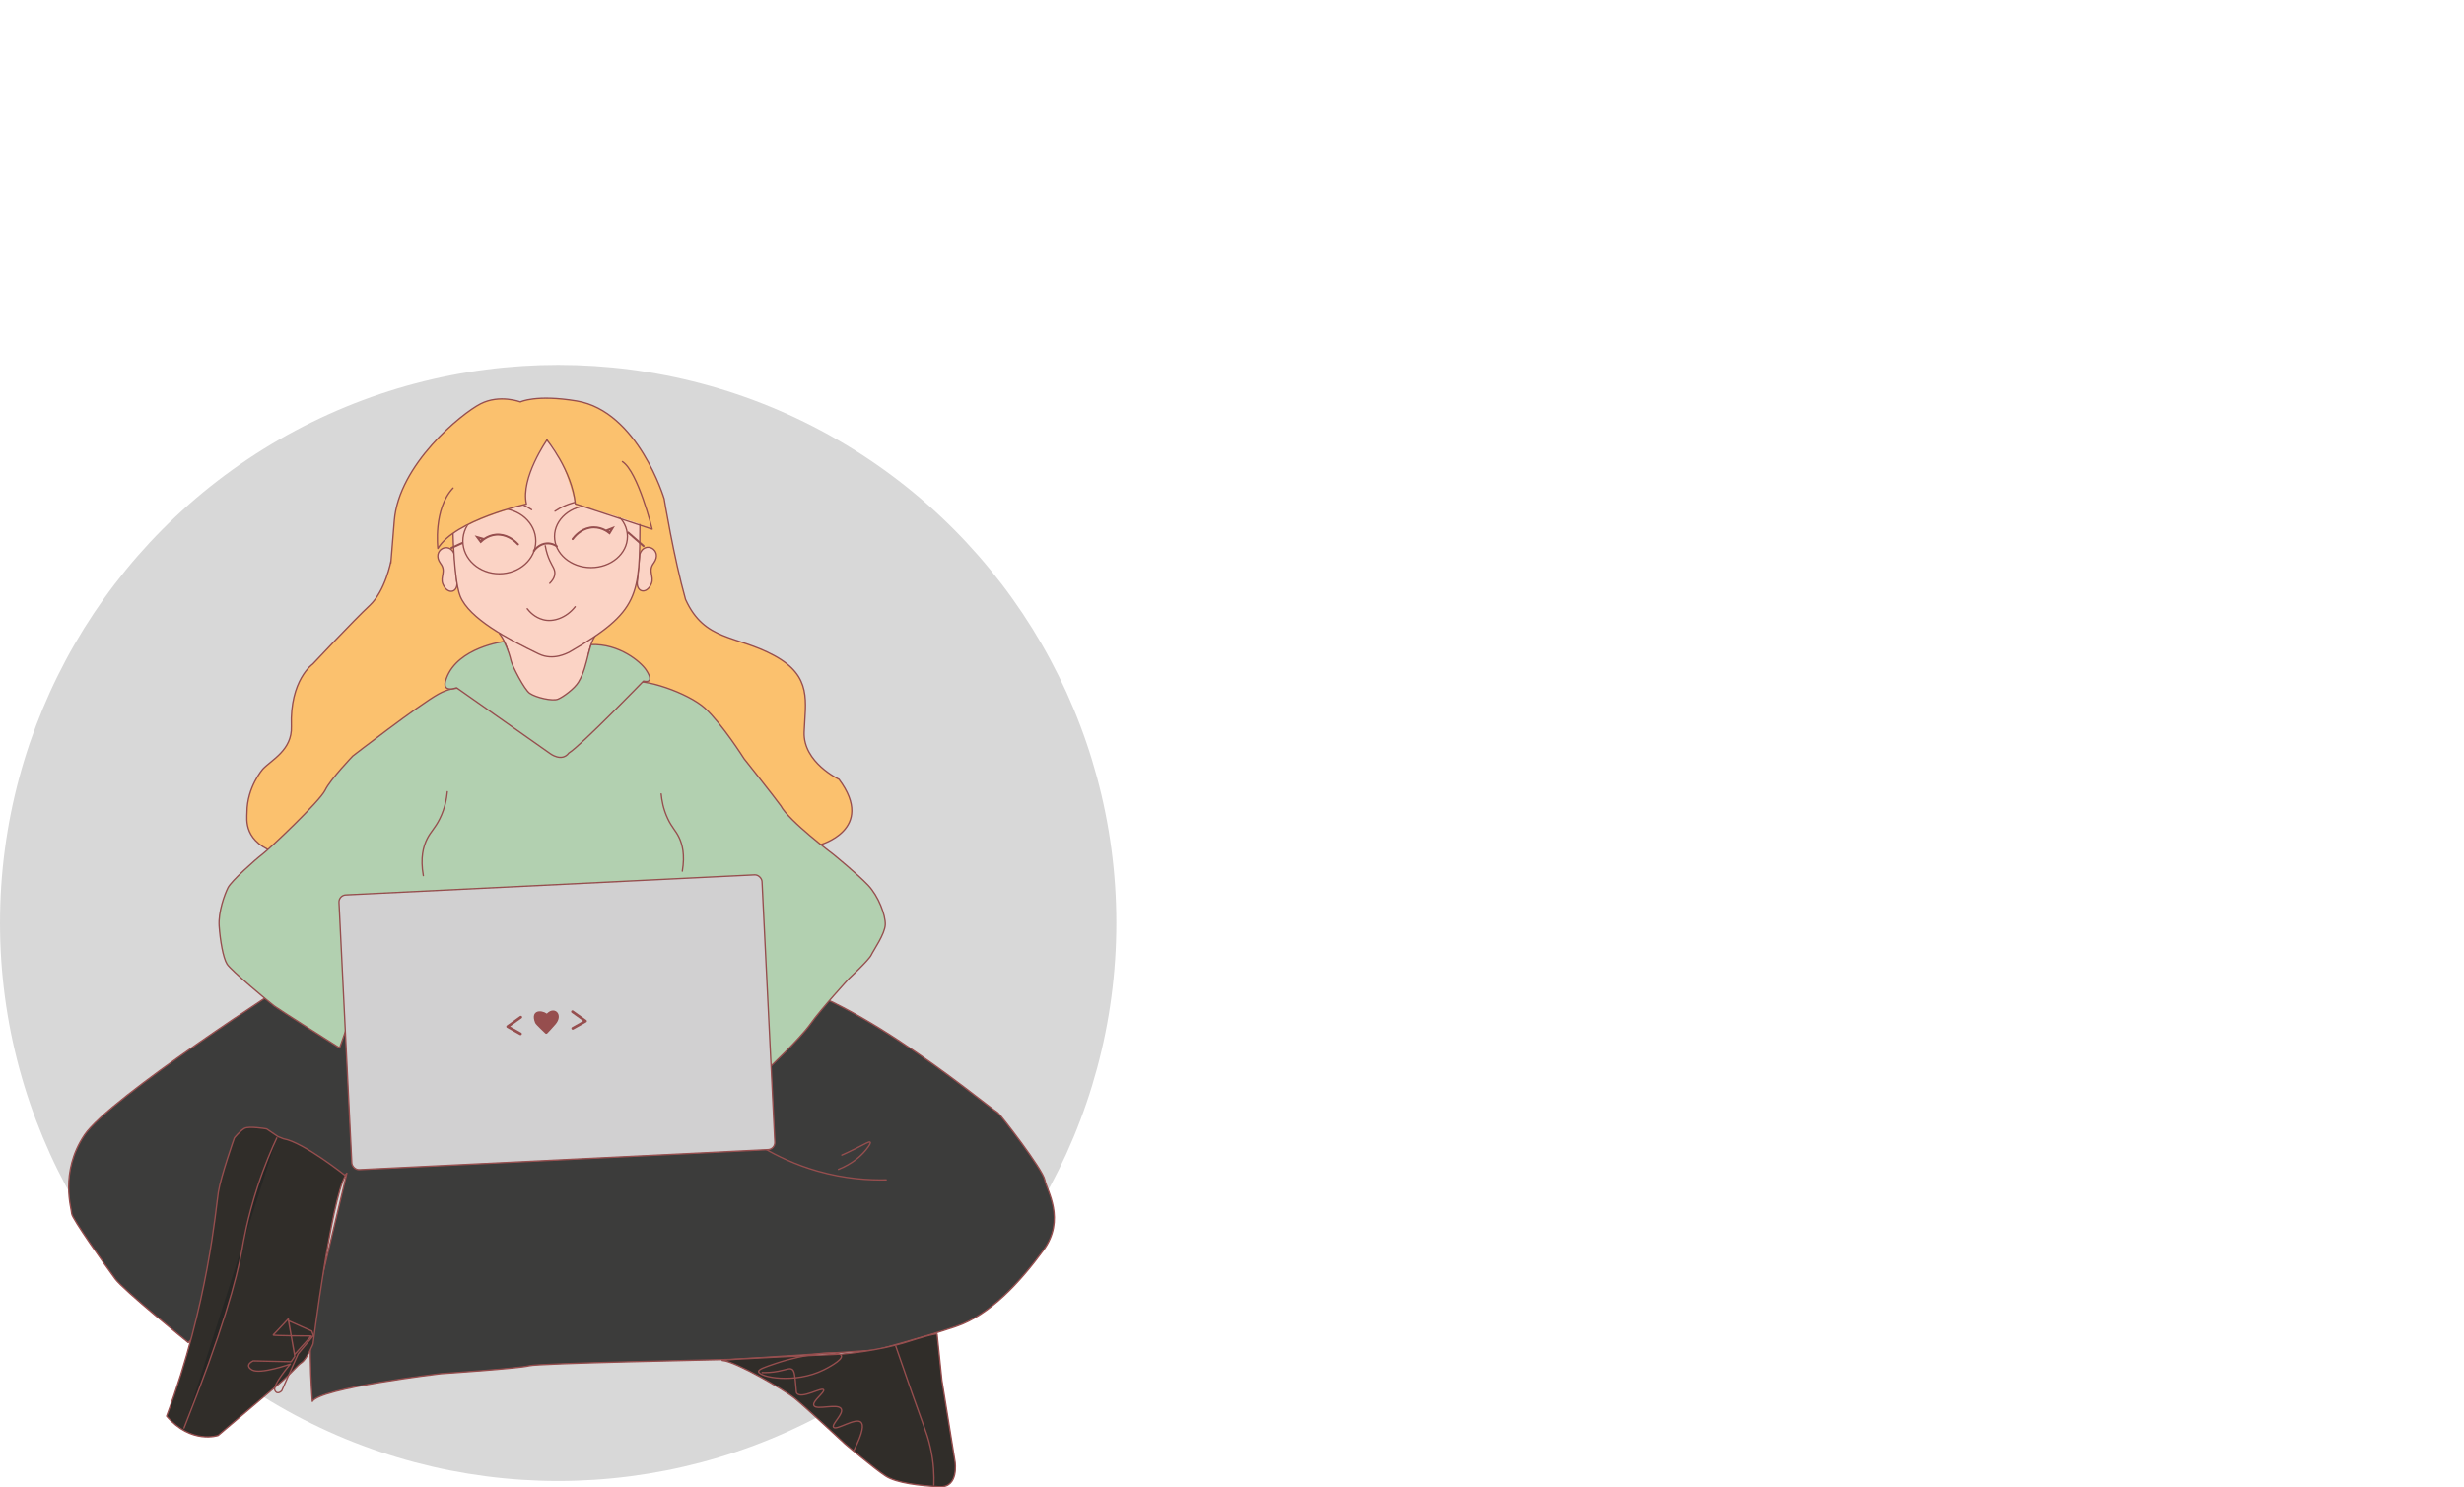 <?xml version="1.0" encoding="UTF-8"?>
<svg xmlns="http://www.w3.org/2000/svg" width="322.15mm" height="194.51mm" viewBox="0 0 913.18 551.37">
  <defs>
    <style>
      .cls-1 {
        fill: #d8d8d8;
      }

      .cls-2, .cls-3, .cls-4, .cls-5, .cls-6, .cls-7, .cls-8, .cls-9, .cls-10, .cls-11, .cls-12, .cls-13 {
        stroke: #964e4e;
        stroke-linecap: round;
      }

      .cls-2, .cls-3, .cls-4, .cls-5, .cls-6, .cls-7, .cls-9, .cls-10, .cls-11, .cls-12, .cls-13 {
        stroke-linejoin: round;
      }

      .cls-2, .cls-3, .cls-8, .cls-10 {
        fill: none;
      }

      .cls-3, .cls-8 {
        stroke-width: .75px;
      }

      .cls-4 {
        fill: #b2d0b0;
      }

      .cls-4, .cls-6, .cls-7, .cls-9, .cls-10, .cls-11, .cls-12, .cls-13 {
        stroke-width: .5px;
      }

      .cls-5 {
        fill: #964e4e;
      }

      .cls-6 {
        fill: #d1d0d1;
      }

      .cls-7 {
        fill: #262624;
      }

      .cls-8 {
        stroke-miterlimit: 10;
      }

      .cls-9, .cls-14 {
        fill: #fbc16e;
      }

      .cls-11 {
        fill: #fbd3c5;
      }

      .cls-12 {
        fill: #3c3c3b;
      }

      .cls-13 {
        fill: #302d29;
      }
    </style>
  </defs>
  <g id="Calque_24" data-name="Calque 24">
    <circle class="cls-1" cx="206.86" cy="342.11" r="206.86"/>
  </g>
  <g id="hair">
    <g id="Calque_22" data-name="Calque 22">
      <path class="cls-9" d="m192.87,148.99s-7.67-2.92-14.76.69-30.32,22.5-31.98,43.34-1.25,15-1.25,15c0,0-2.08,11.04-7.92,16.46-5.83,5.42-21.05,21.67-21.05,21.67,0,0-8.54,5.84-7.92,23.13.31,8.75-7.29,12.29-10.63,15.84,0,0-5.83,6.69-5.83,16.04,0,2.29-1.67,11.25,12.09,15.42s200.03-3.33,200.03-3.33c0,0,21.25-5.63,7.29-24.38,0,0-13.34-6.25-12.92-17.5s3.13-20.63-11.04-28.34c-14.17-7.71-25.84-5.21-32.92-20.84-4.38-15.63-7.92-37.3-7.92-37.3,0,0-9.71-32.47-32.44-36.26-15-2.5-20.84.35-20.84.35Z"/>
    </g>
  </g>
  <g id="body">
    <g id="Calque_3" data-name="Calque 3">
      <path class="cls-11" d="m185.09,234.84s3.06,3.89,3.33,7.92c.24,3.5.35,9.93.35,9.93l6.74,9.58,18.75-.07,3.47-8.54.28-10.9s1.18-5.9,2.99-7.5-35.91-.42-35.91-.42Z"/>
    </g>
    <g id="Calque_4" data-name="Calque 4">
      <path class="cls-11" d="m168.42,205.53c-1.81-5.17-8.66-1.57-5.21,3.26,2.34,3.02-.2,5.02.92,7.71,1.79,4.29,6.05,3.15,5.12-1.39,0,0-.83-9.58-.83-9.58Z"/>
      <path class="cls-11" d="m237.11,205.39c1.81-5.17,8.66-1.57,5.21,3.26-2.34,3.02.2,5.02-.92,7.71-1.79,4.29-6.05,3.15-5.12-1.39,0,0,.83-9.58.83-9.58Z"/>
    </g>
    <g id="Calque_2" data-name="Calque 2">
      <path class="cls-11" d="m237.18,193.23c-.17,27.32.09,33.39-26.26,48.55-.62.21-5.73,3.28-11.25.63-11.65-5.61-25.78-13.16-29.12-21.41-2.66-6.56-3.32-32.63-2.34-40.06l14.59-19.17,19.38-7.29,23.96,11.46,11.04,27.3Z"/>
    </g>
  </g>
  <g id="face">
    <g id="Calque_26" data-name="Calque 26">
      <path class="cls-10" d="m195.4,225.64c.77,1,2.71,3.24,5.94,4.06,3.72,1.01,8.63-.72,11.81-4.79"/>
      <path class="cls-10" d="m202.07,202.3c.44,2.48,1.13,4.29,1.67,5.47,1.02,2.24,1.93,3.17,1.88,4.76-.05,1.63-1.08,2.9-1.88,3.69"/>
      <path class="cls-10" d="m205.68,189.48c1.78-1.19,5.23-3.15,10-3.75,6.08-.77,10.8,1.1,12.78,2.01"/>
      <path class="cls-10" d="m197.03,188.93c-1.78-1.19-5.23-3.15-10-3.75-6.08-.77-10.8,1.1-12.78,2.01"/>
    </g>
    <g id="Calque_27" data-name="Calque 27">
      <ellipse class="cls-10" cx="185.05" cy="200.56" rx="13.51" ry="12.12"/>
      <ellipse class="cls-10" cx="219.02" cy="198.86" rx="13.51" ry="11.53"/>
    </g>
    <g id="Calque_28" data-name="Calque 28">
      <path class="cls-3" d="m197.85,204.21c.27-.37,1.97-2.64,4.83-2.79,1.78-.09,3.12.69,3.66,1.06"/>
      <line class="cls-3" x1="171.27" y1="201.29" x2="167.31" y2="203.1"/>
      <line class="cls-3" x1="232.8" y1="197.4" x2="238.5" y2="202.4"/>
    </g>
    <g id="Calque_29" data-name="Calque 29">
      <path class="cls-8" d="m212.21,199.83c.66-.88,2.88-3.62,6.46-4.24,3.7-.64,6.44,1.4,7.22,2.03l1.13-1.87-2.26.88,1.15.69"/>
      <path class="cls-8" d="m191.98,201.77c-.74-.81-3.19-3.3-6.81-3.58-3.74-.29-6.29,1.96-7.01,2.65l-1.29-1.73,2.33.66-1.09.78"/>
    </g>
  </g>
  <g id="Calque_23" data-name="Calque 23">
    <path class="cls-14" d="m202.38,163.47s-9.58,12.5-7.29,23.44c0,0-26.98,7.19-32.71,15.42s-1.25-24.52,1.46-27.43c2.71-2.92,16.67-19.45,16.67-19.45l26.6-3.61,29.52,17.57,7.78,27.23s-27.23-9.38-31.12-9.17c.21.14-5.21-21.95-10.9-24Z"/>
  </g>
  <g id="Calque_21" data-name="Calque 21">
    <path class="cls-10" d="m167.9,180.91c-7.4,7.81-5.63,22.4-5.63,22.4,6.36-10.63,32.82-16.46,32.82-16.46-2.22-9.72,7.61-23.75,7.61-23.75"/>
    <path class="cls-10" d="m202.69,163.09s9.27,11.25,10.52,23.68l28.48,9.38s-5.2-21.23-11.02-25.04"/>
  </g>
  <g id="pants">
    <g id="Calque_11" data-name="Calque 11">
      <path class="cls-12" d="m221.07,359.86l58.9,3.33c29.45-.56,83.3,44.93,89.88,49.31.83.56,16.67,20.98,17.36,24.87s7.92,14.59-.56,26.12c-8.47,11.53-19.59,23.89-32.37,28.2-12.78,4.31-29.73,8.75-29.73,8.75,0,0-50.01,3.33-54.18,3.47s-70.71,1.39-74.32,2.36-32.64,2.92-32.64,2.92c0,0-44.87,5.28-47.65,10.28,0,0-2.64-30.84,1.94-39.03l10.84-45.56-58.76,62.79s-24.03-19.45-27.09-23.61-16.11-22.5-16.11-24.17-4.58-15.28,4.72-29.17c9.31-13.89,76.4-56.95,76.4-56.95l113.35-3.89Z"/>
    </g>
    <g id="Calque_12" data-name="Calque 12">
      <path class="cls-10" d="m283.23,425.67c4.87,2.85,11.52,6.09,19.79,8.44,10.16,2.89,19.07,3.38,25.42,3.23"/>
      <path class="cls-10" d="m311.98,428.17c1.19-.52,2.97-1.33,5.1-2.4,3.43-1.72,5.08-2.78,5.42-2.4.44.5-1.75,3.07-1.98,3.33-1.65,1.92-4.6,4.66-9.79,6.77"/>
    </g>
  </g>
  <g id="shoes">
    <g id="Calque_14" data-name="Calque 14">
      <path class="cls-13" d="m127.99,435.77s-15.52-12.4-22.92-13.65l-2.08-.83s-1.42-.96-1.43-.97c-.05-.03-2.69-1.81-2.73-1.85-.83-.16-2.04-.32-3.49-.46-1.85-.17-3.91-.22-4.74.25-1.67.94-3.75,3.54-3.75,3.54,0,0-5,14.17-5.94,20.11s-3.75,41.46-19.17,83.03c9.17,10.56,19.1,7.15,19.1,7.15,0,0,20.73-17.6,22.68-19.24,4.69-3.96,6.46-6.56,8.33-7.81s4.17-6.88,4.17-6.88c0,0,6.67-53.13,11.98-62.41Z"/>
    </g>
    <g id="Calque_16" data-name="Calque 16">
      <path class="cls-13" d="m347.3,494.53l1.77,17.09,4.9,30.32s1.46,9.58-5.83,9.17-15.84-1.35-19.9-3.96-15-11.88-15-11.88c0,0-14.9-13.86-18.75-16.98-3.85-3.13-21.98-13.65-26.57-13.96-4.58-.31,43.97-2.4,43.97-2.4,0,0,13.34-1.04,24.48-4.58s10.94-2.81,10.94-2.81Z"/>
    </g>
    <g id="Calque_15" data-name="Calque 15">
      <path class="cls-10" d="m115.54,493.39l-8.65-3.85,2.29,12.55,6.2-6.88s-14.59-.05-14.17-.36,5.63-5.99,5.63-5.99l2.4,13.91-1.35,1.98-14.06-.31s-3.49,1.51-.47,3.33c3.02,1.82,14.22-2.14,14.22-2.14,0,0-6.62,7.71-5.73,9.69s2.55.21,2.55.21l6.09-13.7,5.68-6.77-.63-1.67Z"/>
      <path class="cls-7" d="m102.57,421.81c-1.84,3.94-4.52,10.12-7.08,17.92-3.87,11.8-5.38,20.96-5.83,23.55-1.9,10.79-7.08,29.83-21.46,66.05"/>
    </g>
    <g id="Calque_17" data-name="Calque 17">
      <path class="cls-10" d="m331.99,499.05c4.66,13.51,8.19,23.62,10.7,30.42.44,1.19,1.37,3.71,2.15,7.22,1.27,5.68,1.37,10.52,1.25,13.75"/>
      <path class="cls-10" d="m282.46,508.77c1.41.04,3.53,0,6.04-.49,3.03-.58,4.18-1.33,5.14-.63.79.58.98,2.48,1.32,6.25.19,2.09.12,2.32.42,2.64,1.88,2.04,9.17-2.46,9.86-1.39.58.89-4.32,4.27-3.61,5.83.86,1.89,8.95-.98,10.14,1.25,1,1.86-3.68,5.69-2.85,6.81,1,1.35,8.1-3.69,10.14-1.88,1.02.9.87,3.59-2.5,10.28"/>
      <path class="cls-10" d="m281.14,508.42c-.07-.86,2.19-1.62,6.46-3.06,10.5-3.53,23.57-5.07,24.24-2.78.49,1.67-5.75,4.78-6.46,5.14-10.9,5.45-24.08,2.73-24.24.69Z"/>
    </g>
  </g>
  <g id="hoodie">
    <g id="Calque_7" data-name="Calque 7">
      <path class="cls-4" d="m173.78,256s-4.06-2.71-11.25,1.25-31.78,22.97-31.78,22.97c0,0-8.23,8.54-10.26,12.71s-20.68,21.77-23.23,23.7-11.51,9.9-12.76,12.4-3.65,9.01-3.28,14.27,1.46,11.72,2.92,14.06,15.63,14.17,17.55,15.58,24.17,15.52,24.17,15.52l20-56.99,118.2,50.11,20.21,15s12.19-11.51,16.1-17.03c3.91-5.52,14.33-16.88,14.33-16.88,0,0,7.29-6.77,8.18-8.65s5.1-7.81,5.21-11.3-2.5-10.52-6.36-14.59-12.87-11.41-12.87-11.41c0,0-16.57-12.45-19.48-18.02-2.34-3.28-13.6-17.45-13.6-17.45,0,0-8.23-13.02-14.53-18.75-6.3-5.73-23.14-11.43-27.97-9.48-39.57,15.97-59.49,2.97-59.49,2.97Z"/>
    </g>
    <g id="Calque_6" data-name="Calque 6">
      <path class="cls-4" d="m186.78,237.8s-17.16,2.11-21.35,13.67c-2.29,5.76,3.79,3.46,3.79,3.46l34.62,24.36s4.31,3.33,6.95-.14c4.72-2.92,27.68-26.69,27.68-26.69,0,0,4.58,1.35.99-4.12-1.96-2.98-9.98-9.82-20.4-9.4,0,0-.62,1.95-1.07,3.72-.83,3.26-1.56,6.75-3.57,10.13-1.45,2.45-5.67,5.56-7.66,6.38s-8.16-.6-10.45-2.19c-2.01-1.39-6.45-10.13-6.87-11.9-1.03-4.4-2.66-7.29-2.66-7.29h0Z"/>
    </g>
    <g id="Calque_9" data-name="Calque 9">
      <path class="cls-10" d="m156.89,324.57c-1.18-6.57.01-10.86,1.39-13.61,1.4-2.8,2.95-3.92,4.72-7.5,1.91-3.87,2.55-7.49,2.78-10"/>
      <path class="cls-10" d="m252.87,322.91c1.04-6.04,0-9.99-1.22-12.52-1.23-2.57-2.6-3.6-4.16-6.9-1.69-3.56-2.25-6.89-2.45-9.2"/>
    </g>
  </g>
  <g id="pc">
    <g id="Calque_18" data-name="Calque 18">
      <rect class="cls-6" x="127.93" y="327.94" width="156.97" height="101.96" rx="2.62" ry="2.62" transform="translate(-18.35 10.59) rotate(-2.81)"/>
    </g>
    <path class="cls-5" d="m202.68,376.51c2.44-3.25,5.62-.41,2.81,2.86-.79.99-3.04,3.33-3.04,3.33,0,0-3.46-3.24-3.65-3.72-2.05-5.13,3.35-3.6,3.87-2.47Z"/>
    <polyline class="cls-2" points="193.01 377.04 188.13 380.53 192.9 383.21"/>
    <polyline class="cls-2" points="212.15 375.01 217.02 378.5 212.25 381.18"/>
  </g>
</svg>